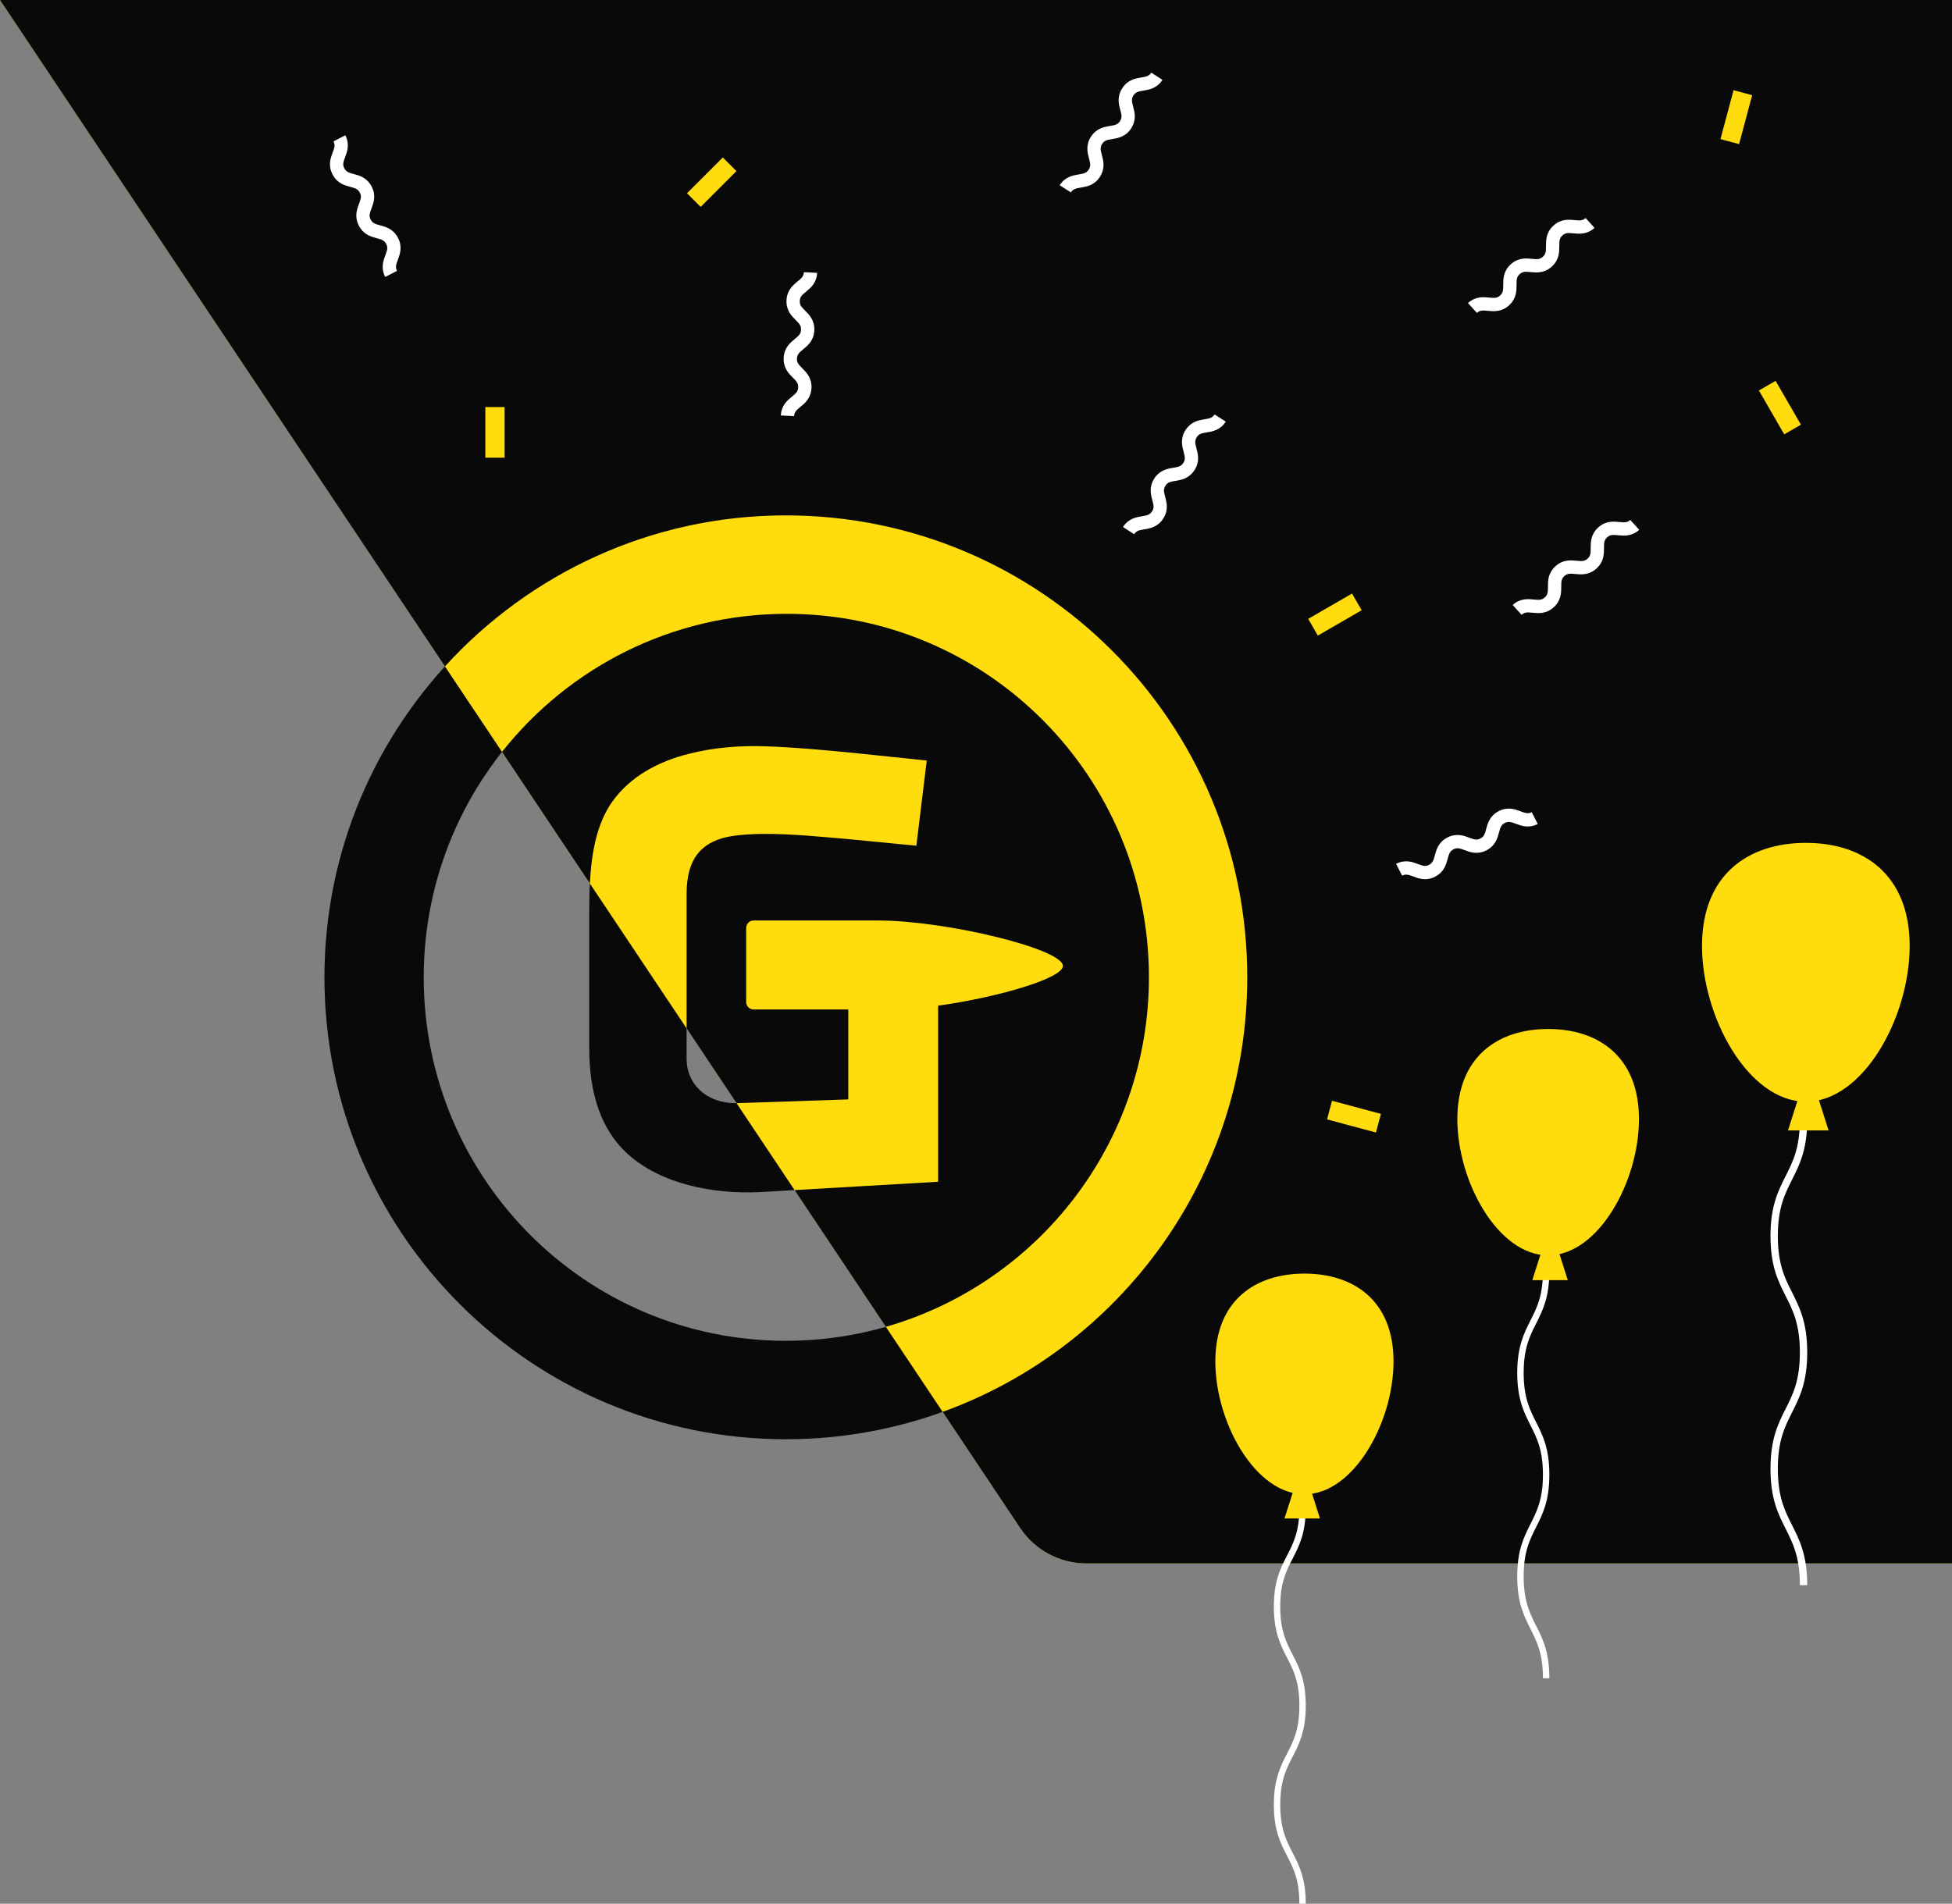 <svg width="734" height="716" viewBox="0 0 734 716" fill="none" xmlns="http://www.w3.org/2000/svg">
<rect x="0" y="0" width="734" height="716" fill="#808080" stroke="none"/>
<path d="M344.572 318.076L348.483 286.035L321.107 283.187C310.086 282.119 299.064 281.051 288.043 280.695C278.799 280.339 268.488 281.051 258.889 283.543C247.512 286.391 236.846 292.087 230.091 301.699C222.98 312.024 221.558 325.908 221.558 342.996V393.905C221.558 411.706 226.18 424.878 235.779 433.778C248.579 445.527 268.488 449.087 285.198 448.375L352.75 444.459V378.241C375.504 375.037 399.68 367.917 399.68 363.289C399.68 356.881 355.594 346.2 330.351 346.2H283.421C281.643 346.2 280.577 347.624 280.577 349.048V362.933V376.817C280.577 378.597 281.999 379.665 283.421 379.665H318.974V413.486L276.666 414.91C265.644 414.91 258.178 407.79 258.178 398.178C258.178 392.481 258.178 346.2 258.178 336.232C258.178 322.704 263.867 315.584 277.377 314.16C290.176 312.736 306.175 314.516 318.974 315.584L344.572 318.076Z" fill="#090909"/>
<path d="M469 367.567C469 271.445 391.138 193.835 295.5 193.835C199.862 193.835 122 271.801 122 367.567C122 463.689 199.862 541.299 295.5 541.299C391.138 541.299 469 463.689 469 367.567ZM432.025 367.567C432.025 443.041 370.873 504.274 295.5 504.274C220.127 504.274 159.331 443.041 159.331 367.567C159.331 292.093 220.483 230.86 295.856 230.86C371.228 230.86 432.025 292.093 432.025 367.567Z" fill="#090909"/>
<path d="M0 0L734 0V588H408.544C398.52 588 389.158 582.993 383.592 574.656L0 0Z" fill="#FFDC0D"/>
<path fill-rule="evenodd" clip-rule="evenodd" d="M0 0H734V588H408.544C398.52 588 389.158 582.993 383.592 574.656L354.455 531.005C421.178 506.86 469 442.899 469 367.567C469 271.445 391.138 193.835 295.5 193.835C244.783 193.835 199.064 215.761 167.306 250.64L0 0ZM333.103 499.018L298.772 447.588L352.75 444.459V378.241C375.504 375.037 399.68 367.917 399.68 363.289C399.68 356.881 355.594 346.2 330.351 346.2H283.421C281.643 346.2 280.577 347.624 280.577 349.048V362.933V376.817C280.577 378.597 281.999 379.665 283.421 379.665H318.974V413.486L276.953 414.9L258.178 386.774V336.232C258.178 322.704 263.867 315.584 277.377 314.16C288.531 312.919 302.115 314.111 313.893 315.145C315.631 315.297 317.329 315.446 318.974 315.584L344.572 318.076L348.483 286.035L321.107 283.187C310.086 282.119 299.064 281.051 288.043 280.695C278.799 280.339 268.488 281.051 258.889 283.543C247.512 286.391 236.846 292.087 230.091 301.699C224.53 309.773 222.448 320.025 221.805 332.284L188.765 282.788C213.776 251.159 252.459 230.86 295.856 230.86C371.228 230.86 432.025 292.093 432.025 367.567C432.025 429.982 390.203 482.658 333.103 499.018Z" fill="#090909"/>
<path d="M182.492 153.098L182.492 172.139L189.742 172.139L189.742 153.098L182.492 153.098Z" fill="#FFDC0D"/>
<path d="M271.794 59.225L258.33 72.689L263.456 77.816L276.92 64.352L271.794 59.225Z" fill="#FFDC0D"/>
<path d="M661.396 146.863L670.916 163.353L677.195 159.728L667.674 143.238L661.396 146.863Z" fill="#FFDC0D"/>
<path d="M651.862 33.923L646.934 52.315L653.937 54.192L658.865 35.8L651.862 33.923Z" fill="#FFDC0D"/>
<path d="M508.398 223.235L491.908 232.755L495.533 239.034L512.023 229.513L508.398 223.235Z" fill="#FFDC0D"/>
<path d="M499 421.003L517.392 425.931L519.269 418.928L500.876 414L499 421.003Z" fill="#FFDC0D"/>
<path d="M491 716H488.6C488.6 706.967 486.331 702.565 483.929 697.904C481.505 693.202 479 688.341 479 678.748C479 669.155 481.505 664.293 483.929 659.592C486.331 654.931 488.6 650.529 488.6 641.496C488.6 632.464 486.331 628.062 483.929 623.402C481.505 618.701 479 613.84 479 604.248C479 594.656 481.505 589.795 483.929 585.094C486.331 580.434 488.6 576.032 488.6 567H491C491 576.592 488.495 581.453 486.071 586.154C483.669 590.814 481.4 595.216 481.4 604.248C481.4 613.28 483.669 617.682 486.071 622.342C488.494 627.043 491 631.904 491 641.496C491 651.089 488.495 655.95 486.071 660.652C483.669 665.312 481.4 669.715 481.4 678.748C481.4 687.781 483.669 692.183 486.071 696.844C488.495 701.546 491 706.407 491 716Z" fill="white"/>
<path d="M524 512.038C524 534.958 509.001 562 490.5 562C471.998 562 457 534.958 457 512.038C457 489.119 471.998 479 490.5 479C509.002 479 524 489.119 524 512.038Z" fill="#FFDC0D"/>
<path d="M496.34 571.093H483L486.214 561H493.127L496.34 571.093Z" fill="#FFDC0D"/>
<path d="M679.56 596.181H676.797C676.797 585.567 674.185 580.394 671.42 574.917C668.631 569.393 665.747 563.68 665.747 552.408C665.747 541.136 668.631 535.423 671.42 529.899C674.185 524.422 676.797 519.249 676.797 508.635C676.797 498.022 674.185 492.85 671.42 487.374C668.631 481.85 665.747 476.138 665.747 464.868C665.747 453.596 668.631 447.885 671.42 442.36C674.185 436.884 676.797 431.712 676.797 421.099H679.56C679.56 432.37 676.676 438.082 673.886 443.606C671.121 449.082 668.51 454.254 668.51 464.868C668.51 475.48 671.121 480.653 673.886 486.128C676.675 491.652 679.56 497.364 679.56 508.635C679.56 519.907 676.676 525.62 673.886 531.144C671.121 536.621 668.51 541.794 668.51 552.408C668.51 563.022 671.121 568.195 673.886 573.672C676.676 579.196 679.56 584.909 679.56 596.181Z" fill="white"/>
<path d="M718.081 355.747C718.081 382.627 700.602 414.342 679.041 414.342C657.479 414.342 640 382.627 640 355.747C640 328.867 657.479 317 679.041 317C700.602 317 718.081 328.867 718.081 355.747Z" fill="#FFDC0D"/>
<path d="M687.587 425.149H672.335L676.01 413.609H683.914L687.587 425.149Z" fill="#FFDC0D"/>
<path d="M582.6 631.181H580.184C580.184 621.897 577.899 617.373 575.481 612.583C573.041 607.751 570.519 602.755 570.519 592.896C570.519 583.037 573.041 578.04 575.481 573.208C577.899 568.418 580.184 563.894 580.184 554.61C580.184 545.328 577.899 540.804 575.481 536.014C573.041 531.183 570.519 526.187 570.519 516.33C570.519 506.472 573.041 501.476 575.481 496.644C577.899 491.855 580.184 487.331 580.184 478.048H582.6C582.6 487.907 580.078 492.902 577.638 497.734C575.22 502.523 572.935 507.047 572.935 516.33C572.935 525.612 575.22 530.136 577.638 534.925C580.077 539.756 582.6 544.752 582.6 554.61C582.6 564.469 580.078 569.466 577.638 574.298C575.22 579.087 572.935 583.612 572.935 592.896C572.935 602.179 575.22 606.704 577.638 611.494C580.078 616.326 582.6 621.322 582.6 631.181Z" fill="white"/>
<path d="M616.292 420.89C616.292 444.4 601.005 472.138 582.146 472.138C563.288 472.138 548 444.4 548 420.89C548 397.379 563.288 387 582.146 387C601.005 387 616.292 397.379 616.292 420.89Z" fill="#FFDC0D"/>
<path d="M589.529 481.465H576.189L579.402 471.372H586.316L589.529 481.465Z" fill="#FFDC0D"/>
<path d="M552 113.979L555.357 117.684C556.495 116.653 557.494 116.702 559.466 116.898L559.467 116.898C561.632 117.114 564.596 117.409 567.429 114.842C570.261 112.276 570.258 109.297 570.257 107.122L570.257 107.12C570.255 105.139 570.304 104.14 571.442 103.109C572.578 102.079 573.576 102.128 575.548 102.326L575.549 102.326C577.713 102.542 580.676 102.838 583.508 100.272C586.34 97.706 586.337 94.727 586.334 92.552L586.334 92.552C586.332 90.57 586.381 89.571 587.518 88.541C588.654 87.512 589.652 87.561 591.624 87.759L591.624 87.759C593.788 87.975 596.752 88.271 599.583 85.705L596.226 82C595.09 83.029 594.093 82.981 592.121 82.783C589.957 82.567 586.993 82.27 584.161 84.836C581.329 87.403 581.332 90.381 581.334 92.556L581.334 92.557C581.336 94.538 581.287 95.537 580.15 96.567C579.014 97.597 578.017 97.548 576.045 97.35L576.044 97.35C573.88 97.134 570.916 96.838 568.085 99.404C565.252 101.97 565.255 104.949 565.257 107.125L565.257 107.126C565.258 109.107 565.209 110.106 564.071 111.137C562.933 112.168 561.935 112.119 559.962 111.923L559.962 111.923C557.797 111.707 554.833 111.412 552 113.979Z" fill="white"/>
<path d="M422.276 198.205L426.478 200.914C427.311 199.624 428.288 199.413 430.244 199.092L430.245 199.092C432.391 198.74 435.331 198.258 437.403 195.046C439.475 191.833 438.701 188.957 438.136 186.856L438.136 186.855C437.621 184.941 437.41 183.963 438.243 182.673C439.074 181.385 440.05 181.173 442.006 180.854L442.007 180.854C444.153 180.503 447.092 180.022 449.163 176.81C451.234 173.599 450.46 170.722 449.895 168.622L449.895 168.621C449.38 166.708 449.169 165.73 450.001 164.441C450.832 163.153 451.808 162.942 453.764 162.623L453.764 162.622C455.91 162.271 458.85 161.79 460.921 158.579L456.719 155.869C455.888 157.157 454.912 157.368 452.957 157.688C450.81 158.039 447.87 158.52 445.799 161.731C443.727 164.943 444.501 167.82 445.066 169.92L445.067 169.921C445.581 171.834 445.793 172.811 444.961 174.101C444.13 175.389 443.154 175.6 441.198 175.919L441.197 175.919C439.051 176.271 436.112 176.752 434.041 179.963C431.969 183.176 432.743 186.052 433.308 188.153L433.308 188.154C433.822 190.068 434.033 191.046 433.201 192.336C432.369 193.626 431.391 193.837 429.436 194.158L429.435 194.158C427.288 194.51 424.348 194.992 422.276 198.205Z" fill="white"/>
<path d="M524.959 324.889L527.243 329.337C528.609 328.636 529.561 328.941 531.415 329.641L531.416 329.642C533.451 330.41 536.238 331.463 539.638 329.717C543.038 327.97 543.807 325.092 544.368 322.991L544.368 322.99C544.88 321.075 545.186 320.123 546.552 319.421C547.916 318.721 548.867 319.026 550.72 319.728L550.721 319.728C552.755 320.497 555.541 321.55 558.94 319.804C562.34 318.059 563.108 315.18 563.669 313.079L563.669 313.078C564.18 311.164 564.486 310.212 565.85 309.511C567.214 308.811 568.165 309.116 570.019 309.818L570.019 309.818C572.054 310.587 574.84 311.64 578.239 309.894L575.955 305.447C574.591 306.147 573.64 305.842 571.787 305.141C569.752 304.371 566.966 303.318 563.566 305.063C560.167 306.809 559.399 309.687 558.838 311.789L558.838 311.789C558.327 313.704 558.021 314.656 556.656 315.357C555.293 316.057 554.342 315.752 552.488 315.05L552.487 315.05C550.453 314.281 547.667 313.228 544.268 314.974C540.867 316.72 540.099 319.598 539.538 321.7L539.538 321.7C539.026 323.615 538.72 324.567 537.354 325.269C535.988 325.97 535.036 325.664 533.182 324.964L533.181 324.964C531.146 324.195 528.359 323.143 524.959 324.889Z" fill="white"/>
<path d="M568.807 227.529L572.165 231.234C573.302 230.203 574.301 230.252 576.273 230.448L576.274 230.448C578.439 230.664 581.403 230.959 584.236 228.392C587.068 225.826 587.066 222.847 587.064 220.671L587.064 220.67C587.062 218.688 587.111 217.69 588.249 216.659C589.385 215.629 590.383 215.678 592.355 215.876L592.356 215.876C594.52 216.092 597.483 216.388 600.315 213.822C603.147 211.256 603.144 208.277 603.141 206.102L603.141 206.101C603.139 204.12 603.188 203.121 604.325 202.091C605.461 201.062 606.459 201.111 608.431 201.308L608.431 201.308C610.595 201.525 613.559 201.821 616.391 199.255L613.033 195.55C611.897 196.579 610.9 196.53 608.928 196.333C606.764 196.116 603.8 195.82 600.968 198.386C598.136 200.952 598.139 203.931 598.141 206.106L598.141 206.107C598.143 208.088 598.094 209.087 596.957 210.117C595.821 211.146 594.824 211.098 592.852 210.9L592.851 210.9C590.687 210.684 587.723 210.387 584.892 212.953C582.059 215.52 582.062 218.499 582.064 220.674L582.064 220.675C582.065 222.657 582.016 223.656 580.878 224.687C579.741 225.718 578.742 225.669 576.77 225.473L576.769 225.473C574.604 225.257 571.64 224.962 568.807 227.529Z" fill="white"/>
<path d="M398.47 69.655L402.672 72.365C403.504 71.074 404.481 70.863 406.437 70.542L406.438 70.542C408.584 70.19 411.524 69.708 413.596 66.496C415.668 63.283 414.894 60.407 414.329 58.306L414.329 58.305C413.814 56.391 413.604 55.413 414.436 54.123C415.267 52.835 416.243 52.624 418.199 52.304L418.2 52.304C420.346 51.953 423.285 51.472 425.356 48.261C427.428 45.049 426.654 42.172 426.088 40.072L426.088 40.071C425.573 38.158 425.362 37.181 426.194 35.891C427.025 34.603 428.001 34.392 429.957 34.073L429.957 34.073C432.104 33.721 435.043 33.24 437.114 30.029L432.912 27.319C432.081 28.608 431.105 28.819 429.15 29.138C427.003 29.489 424.063 29.97 421.992 33.181C419.92 36.393 420.694 39.27 421.26 41.37L421.26 41.371C421.775 43.284 421.986 44.261 421.154 45.551C420.323 46.839 419.347 47.05 417.391 47.37L417.39 47.37C415.244 47.721 412.305 48.202 410.234 51.413C408.162 54.626 408.936 57.503 409.501 59.603L409.501 59.604C410.015 61.518 410.226 62.496 409.394 63.786C408.562 65.076 407.584 65.287 405.629 65.608L405.628 65.608C403.481 65.96 400.541 66.442 398.47 69.655Z" fill="white"/>
<path d="M144.845 104.165L149.293 101.881C148.592 100.515 148.897 99.563 149.597 97.709L149.598 97.708C150.366 95.673 151.419 92.886 149.672 89.486C147.926 86.086 145.048 85.317 142.947 84.756L142.946 84.756C141.031 84.244 140.079 83.938 139.377 82.572C138.677 81.209 138.982 80.257 139.684 78.404L139.684 78.403C140.453 76.369 141.506 73.583 139.76 70.184C138.015 66.784 135.136 66.016 133.035 65.455L133.034 65.455C131.12 64.944 130.168 64.638 129.467 63.274C128.767 61.91 129.072 60.959 129.774 59.105L129.774 59.105C130.543 57.071 131.596 54.285 129.85 50.885L125.403 53.169C126.103 54.533 125.798 55.484 125.097 57.337C124.327 59.372 123.274 62.158 125.019 65.558C126.765 68.957 129.643 69.725 131.745 70.286L131.745 70.286C133.66 70.797 134.612 71.103 135.313 72.468C136.013 73.831 135.708 74.782 135.006 76.636L135.006 76.637C134.237 78.671 133.184 81.457 134.93 84.856C136.676 88.257 139.554 89.025 141.656 89.586L141.656 89.586C143.571 90.098 144.523 90.404 145.225 91.77C145.926 93.136 145.62 94.088 144.92 95.942L144.92 95.943C144.151 97.978 143.099 100.765 144.845 104.165Z" fill="white"/>
<path d="M293.612 156.259L298.606 156.505C298.682 154.971 299.423 154.3 300.956 153.044L300.957 153.043C302.64 151.665 304.945 149.778 305.133 145.96C305.321 142.142 303.212 140.038 301.673 138.501L301.672 138.5C300.269 137.1 299.598 136.359 299.674 134.825C299.749 133.294 300.489 132.623 302.023 131.369L302.024 131.368C303.707 129.99 306.012 128.104 306.2 124.288C306.388 120.471 304.279 118.366 302.739 116.83L302.739 116.83C301.336 115.43 300.665 114.689 300.74 113.157C300.816 111.626 301.556 110.955 303.09 109.7L303.09 109.7C304.773 108.323 307.078 106.436 307.266 102.62L302.272 102.374C302.197 103.905 301.457 104.576 299.924 105.831C298.24 107.208 295.934 109.094 295.746 112.911C295.558 116.728 297.667 118.833 299.207 120.369L299.207 120.369C300.61 121.769 301.281 122.51 301.206 124.042C301.13 125.573 300.39 126.244 298.856 127.499L298.856 127.499C297.173 128.876 294.867 130.763 294.68 134.579C294.492 138.397 296.6 140.502 298.14 142.038L298.14 142.039C299.543 143.439 300.214 144.181 300.139 145.714C300.063 147.248 299.322 147.919 297.789 149.175L297.788 149.176C296.105 150.554 293.8 152.441 293.612 156.259Z" fill="white"/>
</svg>
